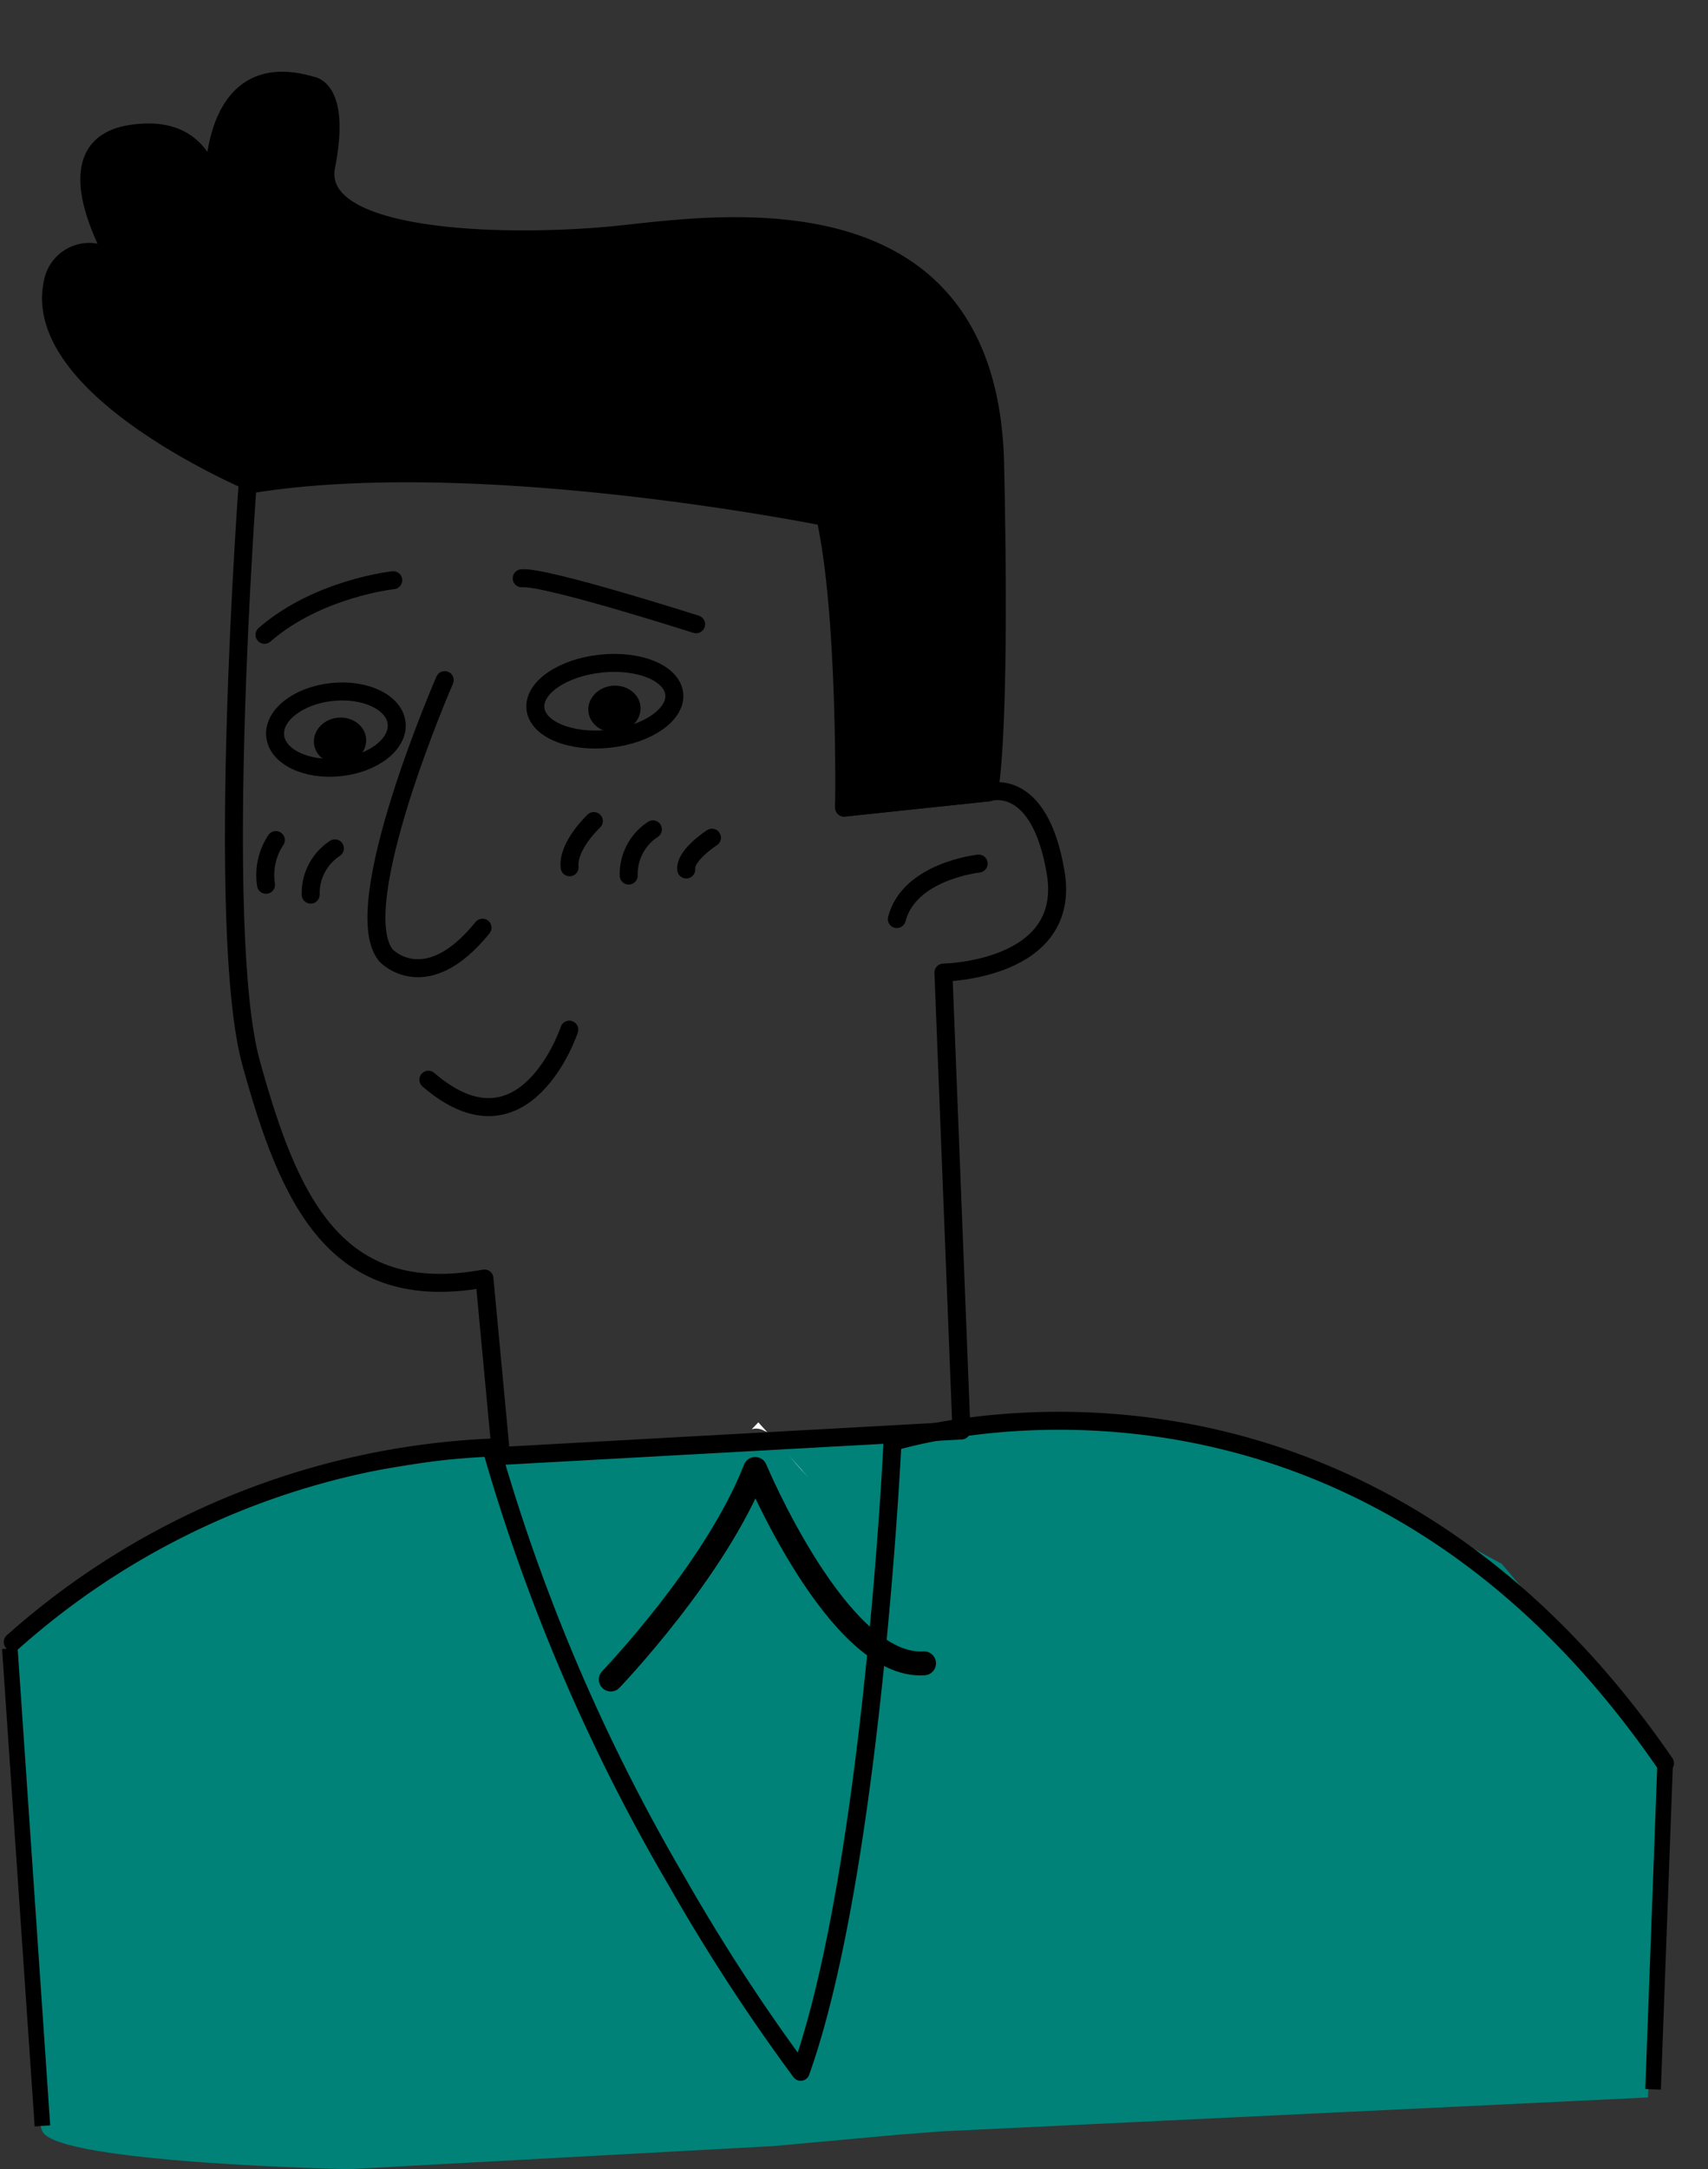 <svg xmlns="http://www.w3.org/2000/svg" width="142.579" height="180.973" viewBox="0 0 142.579 180.973">
  <rect x="0" y="0" width="142.579" height="180.973" fill="#333333" stroke="none"/>
  <g id="Group_18035" transform="translate(-122.663 -16.954)">
    <path id="Path_64795" d="M126.2,194.778c-1.261-2.659-2.6-41.236-2.6-41.236l9.443-6.5,13.51-6.2,17.34-2.795,23.382-.93,14.046-1.02,13.712-.675,16.169,2.887,16.831,9.124,13.524,16.015-1.326,28.5-58.977,2.827-3.618.279L187.275,196l-35.469,1.929S127.466,197.441,126.2,194.778Z" fill="#008278"/>
    <g id="Group_18028">
      <g id="Group_18023" transform="translate(17.141 19.611) rotate(-6.024)">
        <g id="Group_18018" transform="translate(-1.988 -0.21)">
          <path id="Path_63816" d="M171.183,58.767S143.511,50.029,124.091,51c0,0-17.953-9.793-14.958-18.526a3.1,3.1,0,0,1,5.093-1.31,8.789,8.789,0,0,1,2.1,3.816s-7.767-13.594.488-14.077c7.662-.449,6.31,7.28,6.31,7.28s0-13.591,9.225-9.708c0,0,2.428.486.485,6.8s15.051,8.256,23.79,8.256,31.072-.974,29.13,22.33-3.4,27.186-3.4,27.186H170.214S172.64,65.567,171.183,58.767Z" stroke="#000" stroke-linecap="round" stroke-linejoin="round" stroke-width="1.5"/>
          <path id="Path_63817" d="M138.17,68.966S127.976,86.929,130.888,91.3c0,0,2.912,3.876,8.253-1.46" fill="none" stroke="#000" stroke-linecap="round" stroke-linejoin="round" stroke-width="1.5"/>
          <path id="Path_63818" d="M145.454,99.061s-4.856,10.681-12.139,2.916" fill="none" stroke="#000" stroke-linecap="round" stroke-linejoin="round" stroke-width="1.5"/>
          <ellipse id="Ellipse_3333" cx="5.097" cy="3.156" rx="5.097" ry="3.156" transform="translate(133.8 75.277) rotate(180)" fill="none" stroke="#000" stroke-linecap="round" stroke-linejoin="round" stroke-width="1.5"/>
          <ellipse id="Ellipse_3334" cx="5.826" cy="3.156" rx="5.826" ry="3.156" transform="translate(157.104 75.277) rotate(180)" fill="none" stroke="#000" stroke-linecap="round" stroke-linejoin="round" stroke-width="1.5"/>
          <path id="Path_63819" d="M159.529,66.537s-12.139-5.343-14.077-5.343" fill="none" stroke="#000" stroke-linecap="round" stroke-linejoin="round" stroke-width="1.5"/>
          <path id="Path_63820" d="M134.772,60.228s-6.311,0-11.167,3.4" fill="none" stroke="#000" stroke-linecap="round" stroke-linejoin="round" stroke-width="1.5"/>
          <ellipse id="Ellipse_3335" cx="2.185" cy="1.942" rx="2.185" ry="1.942" transform="translate(154.191 74.788) rotate(180)"/>
          <ellipse id="Ellipse_3336" cx="2.185" cy="1.942" rx="2.185" ry="1.942" transform="translate(131.132 75.034) rotate(180)"/>
          <path id="Path_63827" d="M133.8,44.69s-7.282-.973-10.195-7.285" fill="none" stroke="#000" stroke-linecap="round" stroke-linejoin="round" stroke-width="1.5"/>
          <path id="Path_63828" d="M139.142,42.748s-7.284-.974-8.254-5.343" fill="none" stroke="#000" stroke-linecap="round" stroke-linejoin="round" stroke-width="1.5"/>
          <path id="Path_63830" d="M123.606,50.516s-6.753,37.165-4.856,48.548c1.938,11.654,4.855,20.874,17.478,19.9l-.172,14.867,38.441,1.92,2.513-38.15s10.682.971,10.194-7.282-4.854-7.28-4.854-7.28H170.213s1.938-16.022.97-24.277C171.183,58.77,152.25,51.488,123.606,50.516Z" fill="none" stroke="#000" stroke-linecap="round" stroke-linejoin="round" stroke-width="1.5"/>
          <path id="Path_63831" d="M158.978,84.382s-2.415,1.209-2.415,2.414" fill="none" stroke="#000" stroke-linecap="round" stroke-linejoin="round" stroke-width="1.5"/>
          <path id="Path_63832" d="M154.147,83.175a4.458,4.458,0,0,0-2.414,3.62" fill="none" stroke="#000" stroke-linecap="round" stroke-linejoin="round" stroke-width="1.5"/>
          <path id="Path_63833" d="M127.58,81.967a4.467,4.467,0,0,0-2.414,3.623" fill="none" stroke="#000" stroke-linecap="round" stroke-linejoin="round" stroke-width="1.5"/>
          <path id="Path_63834" d="M122.75,80.759a5.29,5.29,0,0,0-1.208,3.624" fill="none" stroke="#000" stroke-linecap="round" stroke-linejoin="round" stroke-width="1.5"/>
          <path id="Path_63835" d="M149.316,81.967S146.9,83.778,146.9,85.59" fill="none" stroke="#000" stroke-linecap="round" stroke-linejoin="round" stroke-width="1.5"/>
          <path id="Path_63836" d="M180.892,88.868s-5.826,0-7.282,3.884" fill="none" stroke="#000" stroke-linecap="round" stroke-linejoin="round" stroke-width="1.5"/>
          <line id="Line_1" data-name="Line 1" x1="3.826" y2="26.732" transform="translate(226.145 169.742)" fill="none" stroke="#000" stroke-width="1.3"/>
        </g>
      </g>
      <path id="Path_60088" d="M189.826,139.887c-.436-.491-.878-.977-1.3-1.479.385.421.77.849,1.148,1.276l-.04-.032c.164.18.32.362.476.547C190.015,140.1,189.92,139.992,189.826,139.887Z" fill="#fff"/>
      <path id="Path_60089" d="M186.388,136.289a1.328,1.328,0,0,0-.978-.091c.188-.19.375-.382.555-.577l.1.108.073.082c.15.167.306.332.456.5.043.047.087.1.132.142C186.621,136.393,186.5,136.346,186.388,136.289Z" fill="#fff"/>
      <path id="Path_63822" d="M173.651,157.074s8.772-9.128,12.053-17.56c0,0,6.982,16.7,14.092,16.212" fill="none" stroke="#000" stroke-linecap="round" stroke-linejoin="round" stroke-width="2"/>
      <g id="Group_18026" transform="translate(13.966 127.172)">
        <path id="Path_63826" d="M247.682,36.886C220.924-2,183.2,10.1,183.2,10.1s-1.7,35.842-7.665,52.533a159.4,159.4,0,0,1-10.331-15.867A156.35,156.35,0,0,1,149.7,10.553a64.3,64.3,0,0,0-39.94,16.227" fill="none" stroke="#000" stroke-linecap="round" stroke-linejoin="round" stroke-width="1.5"/>
      </g>
    </g>
    <path id="Path_1163" data-name="Path 1163" d="M-.3,1.134,2.42,40.963" transform="translate(123.785 153.357)" fill="none" stroke="#000" stroke-width="1.3"/>
  </g>
</svg>
